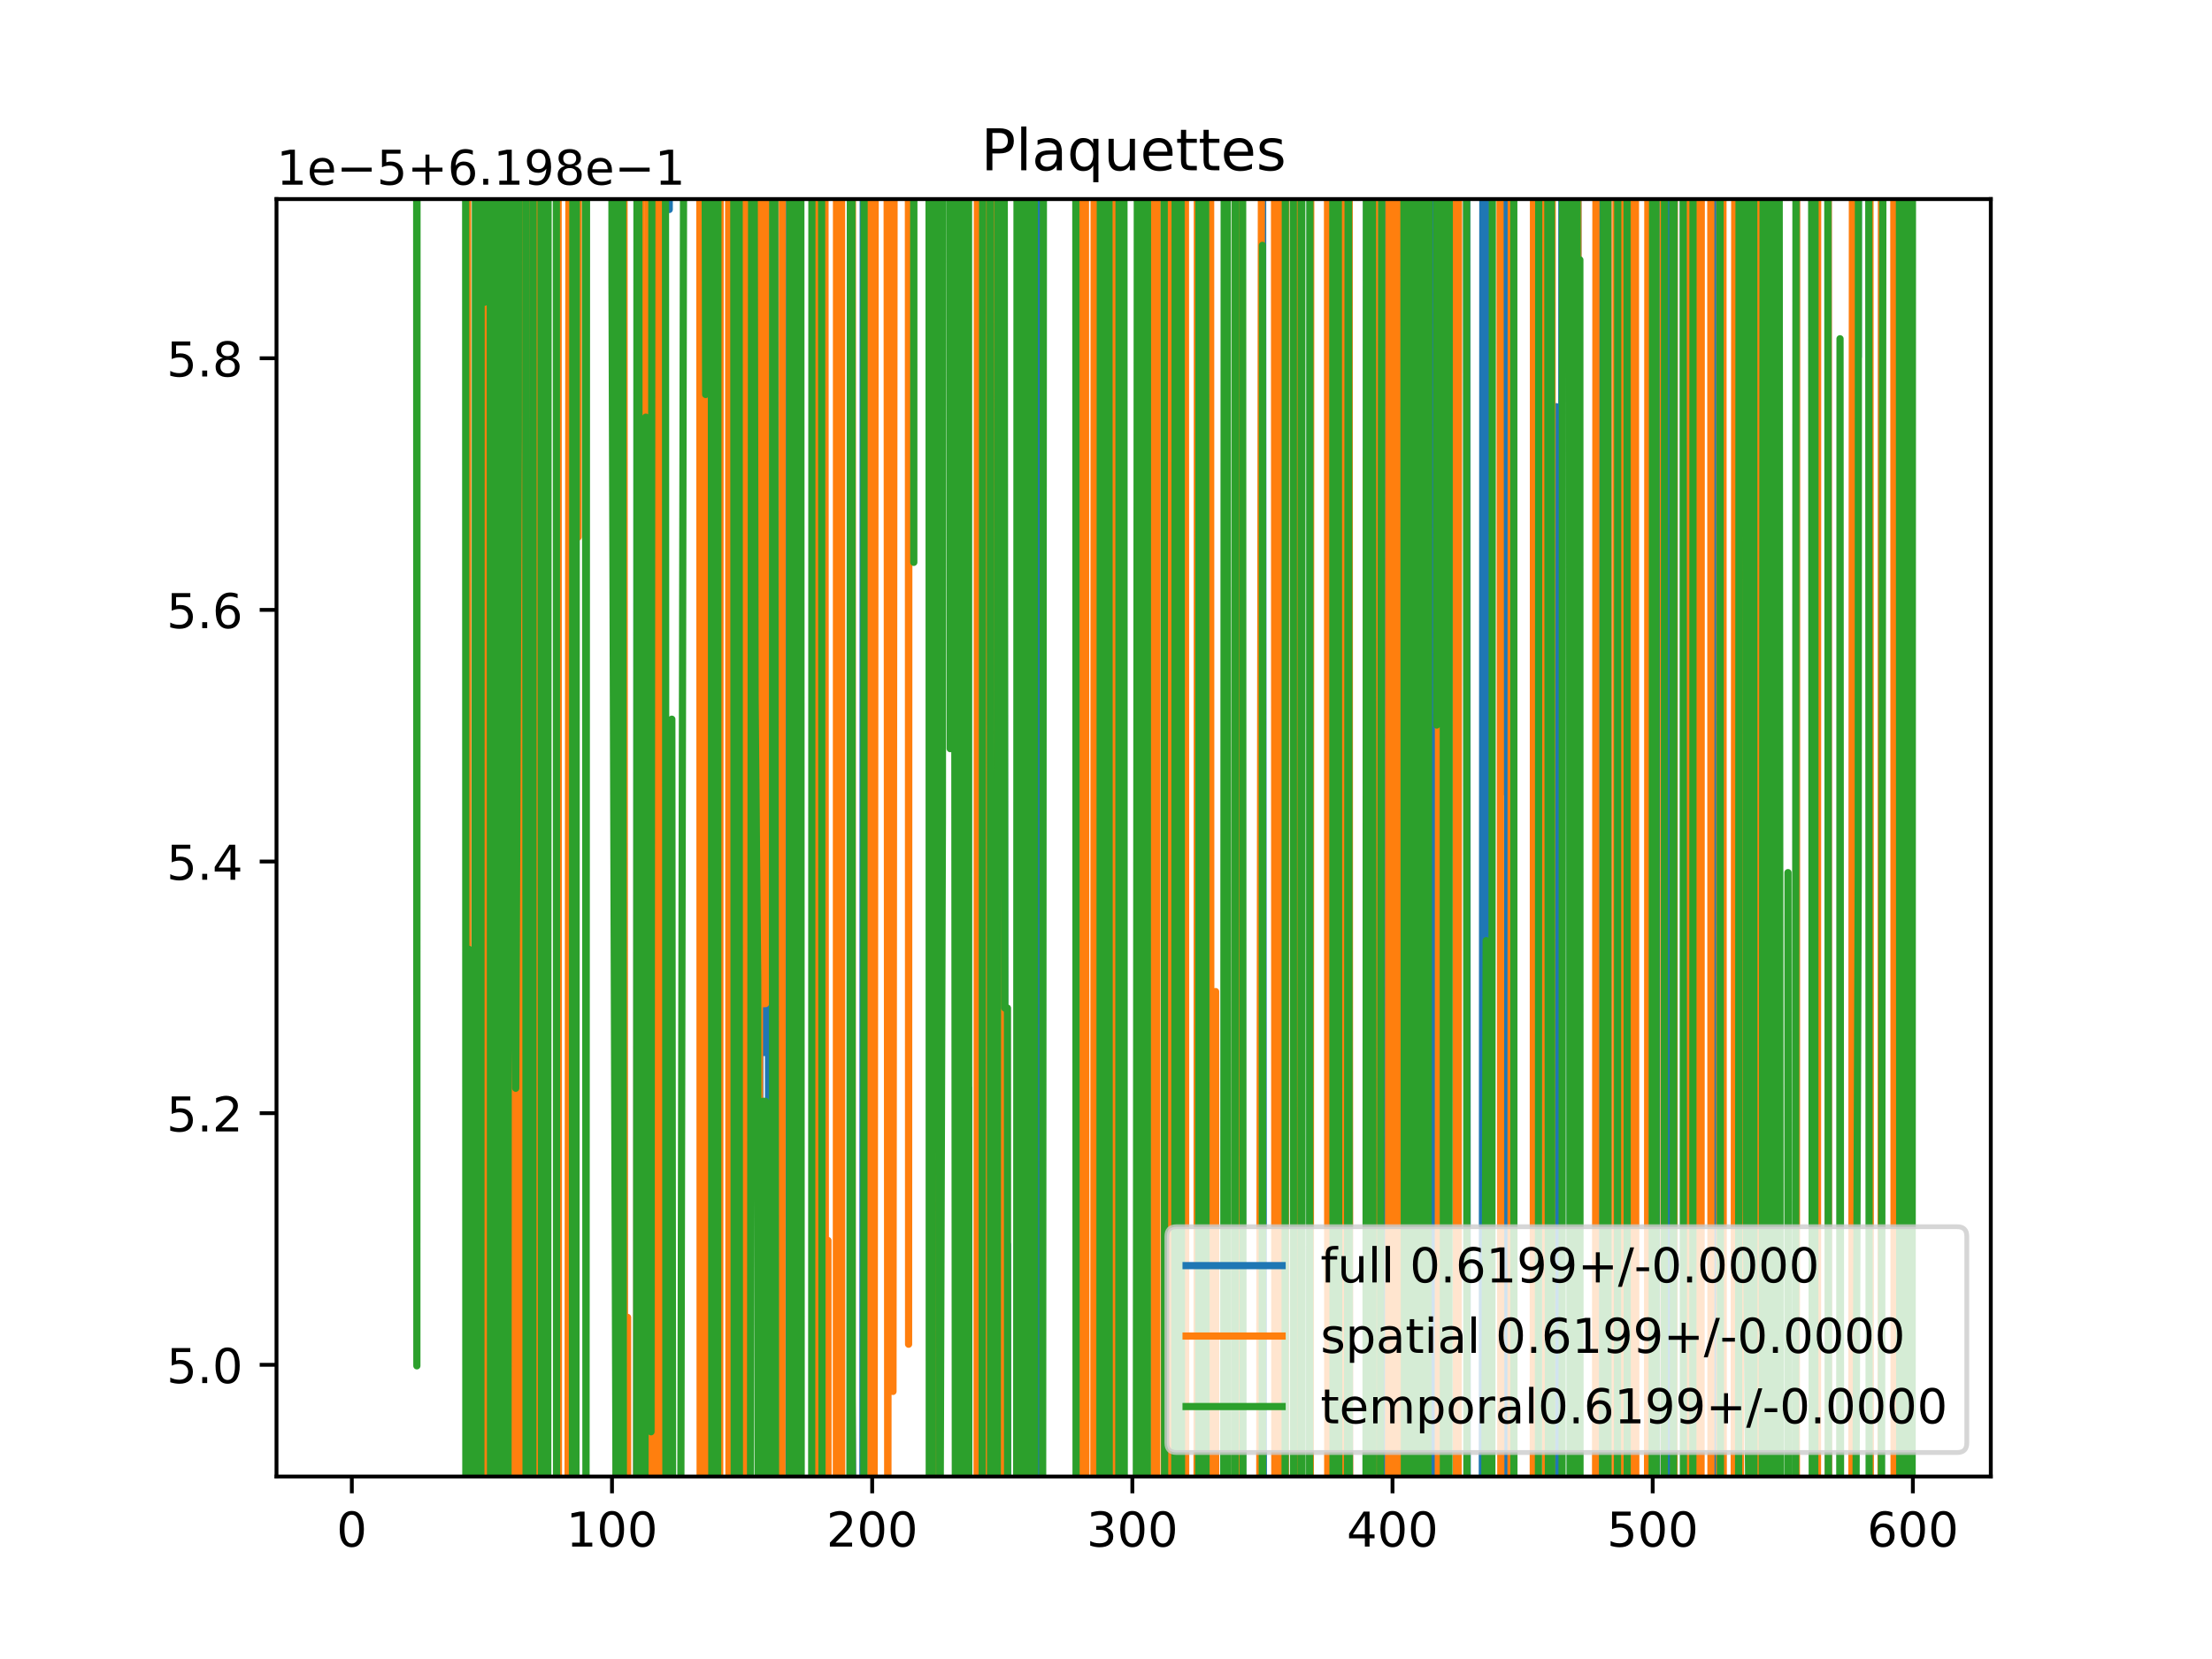 <?xml version="1.0" encoding="utf-8" standalone="no"?>
<!DOCTYPE svg PUBLIC "-//W3C//DTD SVG 1.1//EN"
  "http://www.w3.org/Graphics/SVG/1.1/DTD/svg11.dtd">
<!-- Created with matplotlib (https://matplotlib.org/) -->
<svg height="345.6pt" version="1.1" viewBox="0 0 460.8 345.6" width="460.8pt" xmlns="http://www.w3.org/2000/svg" xmlns:xlink="http://www.w3.org/1999/xlink">
 <defs>
  <style type="text/css">
*{stroke-linecap:butt;stroke-linejoin:round;}
  </style>
 </defs>
 <g id="figure_1">
  <g id="patch_1">
   <path d="M 0 345.6 
L 460.8 345.6 
L 460.8 0 
L 0 0 
z
" style="fill:#ffffff;"/>
  </g>
  <g id="axes_1">
   <g id="patch_2">
    <path d="M 57.6 307.584 
L 414.72 307.584 
L 414.72 41.472 
L 57.6 41.472 
z
" style="fill:#ffffff;"/>
   </g>
   <g id="matplotlib.axis_1">
    <g id="xtick_1">
     <g id="line2d_1">
      <defs>
       <path d="M 0 0 
L 0 3.5 
" id="m7a7e02c7e5" style="stroke:#000000;stroke-width:0.8;"/>
      </defs>
      <g>
       <use style="stroke:#000000;stroke-width:0.8;" x="73.291" xlink:href="#m7a7e02c7e5" y="307.584"/>
      </g>
     </g>
     <g id="text_1">
      <!-- 0 -->
      <defs>
       <path d="M 31.781 66.406 
Q 24.172 66.406 20.328 58.906 
Q 16.5 51.422 16.5 36.375 
Q 16.5 21.391 20.328 13.891 
Q 24.172 6.391 31.781 6.391 
Q 39.453 6.391 43.281 13.891 
Q 47.125 21.391 47.125 36.375 
Q 47.125 51.422 43.281 58.906 
Q 39.453 66.406 31.781 66.406 
z
M 31.781 74.219 
Q 44.047 74.219 50.516 64.516 
Q 56.984 54.828 56.984 36.375 
Q 56.984 17.969 50.516 8.266 
Q 44.047 -1.422 31.781 -1.422 
Q 19.531 -1.422 13.062 8.266 
Q 6.594 17.969 6.594 36.375 
Q 6.594 54.828 13.062 64.516 
Q 19.531 74.219 31.781 74.219 
z
" id="DejaVuSans-48"/>
      </defs>
      <g transform="translate(70.109 322.182)scale(0.1 -0.1)">
       <use xlink:href="#DejaVuSans-48"/>
      </g>
     </g>
    </g>
    <g id="xtick_2">
     <g id="line2d_2">
      <g>
       <use style="stroke:#000000;stroke-width:0.8;" x="127.49" xlink:href="#m7a7e02c7e5" y="307.584"/>
      </g>
     </g>
     <g id="text_2">
      <!-- 100 -->
      <defs>
       <path d="M 12.406 8.297 
L 28.516 8.297 
L 28.516 63.922 
L 10.984 60.406 
L 10.984 69.391 
L 28.422 72.906 
L 38.281 72.906 
L 38.281 8.297 
L 54.391 8.297 
L 54.391 0 
L 12.406 0 
z
" id="DejaVuSans-49"/>
      </defs>
      <g transform="translate(117.946 322.182)scale(0.1 -0.1)">
       <use xlink:href="#DejaVuSans-49"/>
       <use x="63.623" xlink:href="#DejaVuSans-48"/>
       <use x="127.246" xlink:href="#DejaVuSans-48"/>
      </g>
     </g>
    </g>
    <g id="xtick_3">
     <g id="line2d_3">
      <g>
       <use style="stroke:#000000;stroke-width:0.8;" x="181.69" xlink:href="#m7a7e02c7e5" y="307.584"/>
      </g>
     </g>
     <g id="text_3">
      <!-- 200 -->
      <defs>
       <path d="M 19.188 8.297 
L 53.609 8.297 
L 53.609 0 
L 7.328 0 
L 7.328 8.297 
Q 12.938 14.109 22.625 23.891 
Q 32.328 33.688 34.812 36.531 
Q 39.547 41.844 41.422 45.531 
Q 43.312 49.219 43.312 52.781 
Q 43.312 58.594 39.234 62.25 
Q 35.156 65.922 28.609 65.922 
Q 23.969 65.922 18.812 64.312 
Q 13.672 62.703 7.812 59.422 
L 7.812 69.391 
Q 13.766 71.781 18.938 73 
Q 24.125 74.219 28.422 74.219 
Q 39.75 74.219 46.484 68.547 
Q 53.219 62.891 53.219 53.422 
Q 53.219 48.922 51.531 44.891 
Q 49.859 40.875 45.406 35.406 
Q 44.188 33.984 37.641 27.219 
Q 31.109 20.453 19.188 8.297 
z
" id="DejaVuSans-50"/>
      </defs>
      <g transform="translate(172.146 322.182)scale(0.1 -0.1)">
       <use xlink:href="#DejaVuSans-50"/>
       <use x="63.623" xlink:href="#DejaVuSans-48"/>
       <use x="127.246" xlink:href="#DejaVuSans-48"/>
      </g>
     </g>
    </g>
    <g id="xtick_4">
     <g id="line2d_4">
      <g>
       <use style="stroke:#000000;stroke-width:0.8;" x="235.889" xlink:href="#m7a7e02c7e5" y="307.584"/>
      </g>
     </g>
     <g id="text_4">
      <!-- 300 -->
      <defs>
       <path d="M 40.578 39.312 
Q 47.656 37.797 51.625 33 
Q 55.609 28.219 55.609 21.188 
Q 55.609 10.406 48.188 4.484 
Q 40.766 -1.422 27.094 -1.422 
Q 22.516 -1.422 17.656 -0.516 
Q 12.797 0.391 7.625 2.203 
L 7.625 11.719 
Q 11.719 9.328 16.594 8.109 
Q 21.484 6.891 26.812 6.891 
Q 36.078 6.891 40.938 10.547 
Q 45.797 14.203 45.797 21.188 
Q 45.797 27.641 41.281 31.266 
Q 36.766 34.906 28.719 34.906 
L 20.219 34.906 
L 20.219 43.016 
L 29.109 43.016 
Q 36.375 43.016 40.234 45.922 
Q 44.094 48.828 44.094 54.297 
Q 44.094 59.906 40.109 62.906 
Q 36.141 65.922 28.719 65.922 
Q 24.656 65.922 20.016 65.031 
Q 15.375 64.156 9.812 62.312 
L 9.812 71.094 
Q 15.438 72.656 20.344 73.438 
Q 25.25 74.219 29.594 74.219 
Q 40.828 74.219 47.359 69.109 
Q 53.906 64.016 53.906 55.328 
Q 53.906 49.266 50.438 45.094 
Q 46.969 40.922 40.578 39.312 
z
" id="DejaVuSans-51"/>
      </defs>
      <g transform="translate(226.345 322.182)scale(0.1 -0.1)">
       <use xlink:href="#DejaVuSans-51"/>
       <use x="63.623" xlink:href="#DejaVuSans-48"/>
       <use x="127.246" xlink:href="#DejaVuSans-48"/>
      </g>
     </g>
    </g>
    <g id="xtick_5">
     <g id="line2d_5">
      <g>
       <use style="stroke:#000000;stroke-width:0.8;" x="290.088" xlink:href="#m7a7e02c7e5" y="307.584"/>
      </g>
     </g>
     <g id="text_5">
      <!-- 400 -->
      <defs>
       <path d="M 37.797 64.312 
L 12.891 25.391 
L 37.797 25.391 
z
M 35.203 72.906 
L 47.609 72.906 
L 47.609 25.391 
L 58.016 25.391 
L 58.016 17.188 
L 47.609 17.188 
L 47.609 0 
L 37.797 0 
L 37.797 17.188 
L 4.891 17.188 
L 4.891 26.703 
z
" id="DejaVuSans-52"/>
      </defs>
      <g transform="translate(280.545 322.182)scale(0.1 -0.1)">
       <use xlink:href="#DejaVuSans-52"/>
       <use x="63.623" xlink:href="#DejaVuSans-48"/>
       <use x="127.246" xlink:href="#DejaVuSans-48"/>
      </g>
     </g>
    </g>
    <g id="xtick_6">
     <g id="line2d_6">
      <g>
       <use style="stroke:#000000;stroke-width:0.8;" x="344.288" xlink:href="#m7a7e02c7e5" y="307.584"/>
      </g>
     </g>
     <g id="text_6">
      <!-- 500 -->
      <defs>
       <path d="M 10.797 72.906 
L 49.516 72.906 
L 49.516 64.594 
L 19.828 64.594 
L 19.828 46.734 
Q 21.969 47.469 24.109 47.828 
Q 26.266 48.188 28.422 48.188 
Q 40.625 48.188 47.75 41.5 
Q 54.891 34.812 54.891 23.391 
Q 54.891 11.625 47.562 5.094 
Q 40.234 -1.422 26.906 -1.422 
Q 22.312 -1.422 17.547 -0.641 
Q 12.797 0.141 7.719 1.703 
L 7.719 11.625 
Q 12.109 9.234 16.797 8.062 
Q 21.484 6.891 26.703 6.891 
Q 35.156 6.891 40.078 11.328 
Q 45.016 15.766 45.016 23.391 
Q 45.016 31 40.078 35.438 
Q 35.156 39.891 26.703 39.891 
Q 22.75 39.891 18.812 39.016 
Q 14.891 38.141 10.797 36.281 
z
" id="DejaVuSans-53"/>
      </defs>
      <g transform="translate(334.744 322.182)scale(0.1 -0.1)">
       <use xlink:href="#DejaVuSans-53"/>
       <use x="63.623" xlink:href="#DejaVuSans-48"/>
       <use x="127.246" xlink:href="#DejaVuSans-48"/>
      </g>
     </g>
    </g>
    <g id="xtick_7">
     <g id="line2d_7">
      <g>
       <use style="stroke:#000000;stroke-width:0.8;" x="398.487" xlink:href="#m7a7e02c7e5" y="307.584"/>
      </g>
     </g>
     <g id="text_7">
      <!-- 600 -->
      <defs>
       <path d="M 33.016 40.375 
Q 26.375 40.375 22.484 35.828 
Q 18.609 31.297 18.609 23.391 
Q 18.609 15.531 22.484 10.953 
Q 26.375 6.391 33.016 6.391 
Q 39.656 6.391 43.531 10.953 
Q 47.406 15.531 47.406 23.391 
Q 47.406 31.297 43.531 35.828 
Q 39.656 40.375 33.016 40.375 
z
M 52.594 71.297 
L 52.594 62.312 
Q 48.875 64.062 45.094 64.984 
Q 41.312 65.922 37.594 65.922 
Q 27.828 65.922 22.672 59.328 
Q 17.531 52.734 16.797 39.406 
Q 19.672 43.656 24.016 45.922 
Q 28.375 48.188 33.594 48.188 
Q 44.578 48.188 50.953 41.516 
Q 57.328 34.859 57.328 23.391 
Q 57.328 12.156 50.688 5.359 
Q 44.047 -1.422 33.016 -1.422 
Q 20.359 -1.422 13.672 8.266 
Q 6.984 17.969 6.984 36.375 
Q 6.984 53.656 15.188 63.938 
Q 23.391 74.219 37.203 74.219 
Q 40.922 74.219 44.703 73.484 
Q 48.484 72.75 52.594 71.297 
z
" id="DejaVuSans-54"/>
      </defs>
      <g transform="translate(388.944 322.182)scale(0.1 -0.1)">
       <use xlink:href="#DejaVuSans-54"/>
       <use x="63.623" xlink:href="#DejaVuSans-48"/>
       <use x="127.246" xlink:href="#DejaVuSans-48"/>
      </g>
     </g>
    </g>
   </g>
   <g id="matplotlib.axis_2">
    <g id="ytick_1">
     <g id="line2d_8">
      <defs>
       <path d="M 0 0 
L -3.5 0 
" id="m25c3040bc2" style="stroke:#000000;stroke-width:0.8;"/>
      </defs>
      <g>
       <use style="stroke:#000000;stroke-width:0.8;" x="57.6" xlink:href="#m25c3040bc2" y="284.318"/>
      </g>
     </g>
     <g id="text_8">
      <!-- 5.0 -->
      <defs>
       <path d="M 10.688 12.406 
L 21 12.406 
L 21 0 
L 10.688 0 
z
" id="DejaVuSans-46"/>
      </defs>
      <g transform="translate(34.697 288.118)scale(0.1 -0.1)">
       <use xlink:href="#DejaVuSans-53"/>
       <use x="63.623" xlink:href="#DejaVuSans-46"/>
       <use x="95.41" xlink:href="#DejaVuSans-48"/>
      </g>
     </g>
    </g>
    <g id="ytick_2">
     <g id="line2d_9">
      <g>
       <use style="stroke:#000000;stroke-width:0.8;" x="57.6" xlink:href="#m25c3040bc2" y="231.896"/>
      </g>
     </g>
     <g id="text_9">
      <!-- 5.2 -->
      <g transform="translate(34.697 235.696)scale(0.1 -0.1)">
       <use xlink:href="#DejaVuSans-53"/>
       <use x="63.623" xlink:href="#DejaVuSans-46"/>
       <use x="95.41" xlink:href="#DejaVuSans-50"/>
      </g>
     </g>
    </g>
    <g id="ytick_3">
     <g id="line2d_10">
      <g>
       <use style="stroke:#000000;stroke-width:0.8;" x="57.6" xlink:href="#m25c3040bc2" y="179.474"/>
      </g>
     </g>
     <g id="text_10">
      <!-- 5.4 -->
      <g transform="translate(34.697 183.273)scale(0.1 -0.1)">
       <use xlink:href="#DejaVuSans-53"/>
       <use x="63.623" xlink:href="#DejaVuSans-46"/>
       <use x="95.41" xlink:href="#DejaVuSans-52"/>
      </g>
     </g>
    </g>
    <g id="ytick_4">
     <g id="line2d_11">
      <g>
       <use style="stroke:#000000;stroke-width:0.8;" x="57.6" xlink:href="#m25c3040bc2" y="127.052"/>
      </g>
     </g>
     <g id="text_11">
      <!-- 5.6 -->
      <g transform="translate(34.697 130.851)scale(0.1 -0.1)">
       <use xlink:href="#DejaVuSans-53"/>
       <use x="63.623" xlink:href="#DejaVuSans-46"/>
       <use x="95.41" xlink:href="#DejaVuSans-54"/>
      </g>
     </g>
    </g>
    <g id="ytick_5">
     <g id="line2d_12">
      <g>
       <use style="stroke:#000000;stroke-width:0.8;" x="57.6" xlink:href="#m25c3040bc2" y="74.63"/>
      </g>
     </g>
     <g id="text_12">
      <!-- 5.8 -->
      <defs>
       <path d="M 31.781 34.625 
Q 24.75 34.625 20.719 30.859 
Q 16.703 27.094 16.703 20.516 
Q 16.703 13.922 20.719 10.156 
Q 24.75 6.391 31.781 6.391 
Q 38.812 6.391 42.859 10.172 
Q 46.922 13.969 46.922 20.516 
Q 46.922 27.094 42.891 30.859 
Q 38.875 34.625 31.781 34.625 
z
M 21.922 38.812 
Q 15.578 40.375 12.031 44.719 
Q 8.5 49.078 8.5 55.328 
Q 8.5 64.062 14.719 69.141 
Q 20.953 74.219 31.781 74.219 
Q 42.672 74.219 48.875 69.141 
Q 55.078 64.062 55.078 55.328 
Q 55.078 49.078 51.531 44.719 
Q 48 40.375 41.703 38.812 
Q 48.828 37.156 52.797 32.312 
Q 56.781 27.484 56.781 20.516 
Q 56.781 9.906 50.312 4.234 
Q 43.844 -1.422 31.781 -1.422 
Q 19.734 -1.422 13.25 4.234 
Q 6.781 9.906 6.781 20.516 
Q 6.781 27.484 10.781 32.312 
Q 14.797 37.156 21.922 38.812 
z
M 18.312 54.391 
Q 18.312 48.734 21.844 45.562 
Q 25.391 42.391 31.781 42.391 
Q 38.141 42.391 41.719 45.562 
Q 45.312 48.734 45.312 54.391 
Q 45.312 60.062 41.719 63.234 
Q 38.141 66.406 31.781 66.406 
Q 25.391 66.406 21.844 63.234 
Q 18.312 60.062 18.312 54.391 
z
" id="DejaVuSans-56"/>
      </defs>
      <g transform="translate(34.697 78.429)scale(0.1 -0.1)">
       <use xlink:href="#DejaVuSans-53"/>
       <use x="63.623" xlink:href="#DejaVuSans-46"/>
       <use x="95.41" xlink:href="#DejaVuSans-56"/>
      </g>
     </g>
    </g>
    <g id="text_13">
     <!-- 1e−5+6.198e−1 -->
     <defs>
      <path d="M 56.203 29.594 
L 56.203 25.203 
L 14.891 25.203 
Q 15.484 15.922 20.484 11.062 
Q 25.484 6.203 34.422 6.203 
Q 39.594 6.203 44.453 7.469 
Q 49.312 8.734 54.109 11.281 
L 54.109 2.781 
Q 49.266 0.734 44.188 -0.344 
Q 39.109 -1.422 33.891 -1.422 
Q 20.797 -1.422 13.156 6.188 
Q 5.516 13.812 5.516 26.812 
Q 5.516 40.234 12.766 48.109 
Q 20.016 56 32.328 56 
Q 43.359 56 49.781 48.891 
Q 56.203 41.797 56.203 29.594 
z
M 47.219 32.234 
Q 47.125 39.594 43.094 43.984 
Q 39.062 48.391 32.422 48.391 
Q 24.906 48.391 20.391 44.141 
Q 15.875 39.891 15.188 32.172 
z
" id="DejaVuSans-101"/>
      <path d="M 10.594 35.5 
L 73.188 35.5 
L 73.188 27.203 
L 10.594 27.203 
z
" id="DejaVuSans-8722"/>
      <path d="M 46 62.703 
L 46 35.5 
L 73.188 35.5 
L 73.188 27.203 
L 46 27.203 
L 46 0 
L 37.797 0 
L 37.797 27.203 
L 10.594 27.203 
L 10.594 35.5 
L 37.797 35.5 
L 37.797 62.703 
z
" id="DejaVuSans-43"/>
      <path d="M 10.984 1.516 
L 10.984 10.5 
Q 14.703 8.734 18.5 7.812 
Q 22.312 6.891 25.984 6.891 
Q 35.75 6.891 40.891 13.453 
Q 46.047 20.016 46.781 33.406 
Q 43.953 29.203 39.594 26.953 
Q 35.25 24.703 29.984 24.703 
Q 19.047 24.703 12.672 31.312 
Q 6.297 37.938 6.297 49.422 
Q 6.297 60.641 12.938 67.422 
Q 19.578 74.219 30.609 74.219 
Q 43.266 74.219 49.922 64.516 
Q 56.594 54.828 56.594 36.375 
Q 56.594 19.141 48.406 8.859 
Q 40.234 -1.422 26.422 -1.422 
Q 22.703 -1.422 18.891 -0.688 
Q 15.094 0.047 10.984 1.516 
z
M 30.609 32.422 
Q 37.25 32.422 41.125 36.953 
Q 45.016 41.5 45.016 49.422 
Q 45.016 57.281 41.125 61.844 
Q 37.25 66.406 30.609 66.406 
Q 23.969 66.406 20.094 61.844 
Q 16.219 57.281 16.219 49.422 
Q 16.219 41.5 20.094 36.953 
Q 23.969 32.422 30.609 32.422 
z
" id="DejaVuSans-57"/>
     </defs>
     <g transform="translate(57.6 38.472)scale(0.1 -0.1)">
      <use xlink:href="#DejaVuSans-49"/>
      <use x="63.623" xlink:href="#DejaVuSans-101"/>
      <use x="125.146" xlink:href="#DejaVuSans-8722"/>
      <use x="208.936" xlink:href="#DejaVuSans-53"/>
      <use x="272.559" xlink:href="#DejaVuSans-43"/>
      <use x="356.348" xlink:href="#DejaVuSans-54"/>
      <use x="419.971" xlink:href="#DejaVuSans-46"/>
      <use x="451.758" xlink:href="#DejaVuSans-49"/>
      <use x="515.381" xlink:href="#DejaVuSans-57"/>
      <use x="579.004" xlink:href="#DejaVuSans-56"/>
      <use x="642.627" xlink:href="#DejaVuSans-101"/>
      <use x="704.15" xlink:href="#DejaVuSans-8722"/>
      <use x="787.939" xlink:href="#DejaVuSans-49"/>
     </g>
    </g>
   </g>
   <g id="line2d_13">
    <path clip-path="url(#p79c5159904)" d="M 97.137 -1 
L 97.138 3.655 
L 97.427 346.6 
M 100.312 346.6 
L 100.39 93.413 
L 100.876 346.6 
M 100.952 346.6 
L 101.184 -1 
M 102.242 -1 
L 102.403 346.6 
M 103.179 346.6 
L 103.24 -1 
M 103.953 -1 
L 104.001 346.6 
M 104.529 346.6 
L 104.617 -1 
M 105.727 -1 
L 105.81 136.291 
L 106.155 346.6 
M 107.228 346.6 
L 107.333 -1 
M 107.689 -1 
L 107.945 346.6 
M 108 346.6 
L 108.166 -1 
M 109.438 -1 
L 109.507 346.6 
M 109.744 346.6 
L 109.842 -1 
M 110.384 -1 
L 110.461 346.6 
M 110.948 346.6 
L 111.036 -1 
M 112.173 -1 
L 112.314 303.38 
L 112.701 -1 
M 113.465 -1 
L 113.94 150.836 
L 114.031 -1 
M 116.012 -1 
L 116.087 346.6 
M 119.531 346.6 
L 119.918 -1 
M 128.268 -1 
L 128.405 346.6 
M 128.878 346.6 
L 129.131 -1 
M 129.863 -1 
L 130.008 346.6 
M 132.642 346.6 
L 132.727 -1 
M 133.129 -1 
L 133.231 346.6 
M 134.722 346.6 
L 135.078 81.111 
L 135.275 346.6 
M 135.811 346.6 
L 135.954 -1 
M 137.459 -1 
L 137.558 346.6 
M 137.973 346.6 
L 138.053 -1 
M 139.381 -1 
L 139.414 43.644 
L 139.435 -1 
M 147.183 -1 
L 147.806 346.6 
M 149.621 346.6 
L 149.77 -1 
M 154.013 -1 
L 154.048 186.651 
L 154.59 186.651 
L 154.775 346.6 
M 156.211 346.6 
L 156.216 335.425 
L 156.226 346.6 
M 158.21 346.6 
L 158.384 94.034 
L 158.926 219.254 
L 159.468 219.254 
L 160.01 103.714 
L 160.189 346.6 
M 160.696 346.6 
L 160.797 -1 
M 161.354 -1 
L 161.444 346.6 
M 164.271 346.6 
L 164.346 277.371 
L 164.461 -1 
M 165.343 -1 
L 165.43 196.306 
L 165.844 346.6 
M 166.047 346.6 
L 166.514 60.733 
L 166.614 346.6 
M 169.457 346.6 
L 169.693 -1 
M 171.556 -1 
L 171.78 346.6 
M 174.537 346.6 
L 174.584 -1 
M 174.978 -1 
L 175.195 346.6 
M 177.318 346.6 
L 177.354 275.241 
L 177.896 338.342 
L 178.438 338.342 
L 178.451 346.6 
M 179.752 346.6 
L 179.837 -1 
M 195.163 -1 
L 195.271 346.6 
M 196.86 346.6 
L 196.865 335.273 
L 197.407 335.273 
L 197.412 346.6 
M 199.449 346.6 
L 199.619 -1 
M 200.635 -1 
L 200.659 70.142 
L 200.916 346.6 
M 201.591 346.6 
L 201.743 226.636 
L 201.765 346.6 
M 203.832 346.6 
L 203.911 132.706 
L 204.483 -1 
M 206.384 -1 
L 206.523 346.6 
M 207.098 346.6 
L 207.163 312.746 
L 207.225 346.6 
M 207.875 346.6 
L 208.099 -1 
M 209.05 -1 
L 209.331 259.269 
L 209.873 259.269 
L 209.903 346.6 
M 212.148 346.6 
L 212.221 -1 
M 213.12 -1 
L 213.125 16.662 
L 213.129 -1 
M 215.828 -1 
L 215.835 12.071 
L 215.901 -1 
M 216.476 -1 
L 216.839 346.6 
M 216.957 346.6 
L 217.131 -1 
M 224.294 -1 
L 224.351 346.6 
M 225.508 346.6 
L 225.591 78.234 
L 225.708 346.6 
M 228.086 346.6 
L 228.324 -1 
M 230.08 -1 
L 230.16 346.6 
M 230.863 346.6 
L 230.965 -1 
M 231.042 -1 
L 231.112 346.6 
M 232.794 346.6 
L 233.025 -1 
M 233.321 -1 
L 233.534 346.6 
M 237.886 346.6 
L 237.944 -1 
M 238.205 -1 
L 238.281 346.6 
M 238.918 346.6 
L 238.995 -1 
M 242.529 -1 
L 242.616 346.6 
M 243.775 346.6 
L 243.897 -1 
M 244.15 -1 
L 244.281 346.6 
M 244.783 346.6 
L 244.886 -1 
M 245.393 -1 
L 245.531 346.6 
M 249.573 346.6 
L 249.649 -1 
M 251.245 -1 
L 251.345 346.6 
M 257.272 346.6 
L 257.35 -1 
M 258.07 -1 
L 258.111 78.719 
L 258.241 -1 
M 258.74 -1 
L 258.859 346.6 
M 262.88 346.6 
L 262.979 -1 
M 263.008 -1 
L 263.201 346.6 
M 267.719 346.6 
L 267.795 -1 
M 269.696 -1 
L 269.778 346.6 
M 272.869 346.6 
L 272.951 -1 
M 276.751 -1 
L 276.833 346.6 
M 277.443 346.6 
L 277.562 -1 
M 277.662 -1 
L 277.74 346.6 
M 278.511 346.6 
L 278.575 -1 
M 278.905 -1 
L 279 346.6 
M 279.765 346.6 
L 279.791 302.839 
L 280.204 -1 
M 280.99 -1 
L 281.14 346.6 
M 284.578 346.6 
L 284.735 -1 
M 286.066 -1 
L 286.306 346.6 
M 288.386 346.6 
L 288.462 60.035 
L 289.004 60.035 
L 289.024 -1 
M 291.291 -1 
L 291.413 346.6 
M 293.376 346.6 
L 293.44 -1 
M 294.55 -1 
L 294.754 346.6 
M 295.714 346.6 
L 295.821 -1 
M 296.5 -1 
L 296.592 150.549 
L 296.815 -1 
M 297.222 -1 
L 297.363 346.6 
M 298.345 346.6 
L 298.539 -1 
M 298.91 -1 
L 299.042 346.6 
M 299.507 346.6 
L 299.611 -1 
M 300.603 -1 
L 300.733 346.6 
M 301.654 346.6 
L 301.776 -1 
M 305.528 -1 
L 305.669 346.6 
M 308.779 346.6 
L 308.923 -1 
M 310.063 -1 
L 310.141 346.6 
M 310.146 346.6 
L 310.493 -1 
M 313.248 -1 
L 313.394 164.945 
L 313.936 73.623 
L 314.101 346.6 
M 314.587 346.6 
L 314.647 -1 
M 315.256 -1 
L 315.295 346.6 
M 319.676 346.6 
L 319.756 -1 
M 320.417 -1 
L 320.44 25.786 
L 320.446 -1 
M 322.215 -1 
L 322.556 346.6 
M 322.728 346.6 
L 323.15 160.694 
L 323.293 346.6 
M 324.053 346.6 
L 324.234 84.723 
L 324.776 225.893 
L 325.318 179.172 
L 325.376 -1 
M 326.964 -1 
L 327.172 346.6 
M 327.606 346.6 
L 327.685 -1 
M 328.697 -1 
L 328.769 346.6 
M 333.296 346.6 
L 333.447 -1 
M 334.957 -1 
L 335.021 346.6 
M 336.836 346.6 
L 337.046 -1 
M 339.086 -1 
L 339.128 346.6 
M 343.318 346.6 
L 343.542 -1 
M 344.984 -1 
L 345.124 346.6 
M 346.712 346.6 
L 346.812 -1 
M 347.38 -1 
L 347.54 267.233 
L 348.082 267.233 
L 348.23 346.6 
M 348.677 346.6 
L 348.765 -1 
M 350.707 -1 
L 350.78 346.6 
M 352.606 346.6 
L 352.674 -1 
M 353.969 -1 
L 354.032 346.6 
M 354.057 346.6 
L 354.133 -1 
M 356.525 -1 
L 356.576 346.6 
M 357.274 346.6 
L 357.296 295.17 
L 357.558 -1 
M 358.399 -1 
L 358.839 346.6 
M 361.419 346.6 
L 361.632 35.694 
L 361.747 346.6 
M 362.442 346.6 
L 362.523 -1 
M 363.948 -1 
L 364.342 229.827 
L 364.381 -1 
M 366.06 -1 
L 366.174 346.6 
M 366.866 346.6 
L 366.987 -1 
M 367.753 -1 
L 367.888 346.6 
M 368.815 346.6 
L 368.933 -1 
M 369.429 -1 
L 369.516 346.6 
M 374.147 346.6 
L 374.225 -1 
M 377.823 -1 
L 377.891 173.322 
L 378.433 102.035 
L 378.458 -1 
M 380.831 -1 
L 380.903 346.6 
M 385.798 346.6 
L 386.021 -0.753 
L 386.563 -0.753 
L 387.105 74.342 
L 387.145 -1 
M 389.422 -1 
L 389.511 346.6 
M 391.864 346.6 
L 392.034 -1 
M 394.605 -1 
L 394.763 346.6 
M 396.056 346.6 
L 396.16 -1 
L 396.16 -1 
" style="fill:none;stroke:#1f77b4;stroke-linecap:square;stroke-width:1.5;"/>
   </g>
   <g id="line2d_14">
    <path clip-path="url(#p79c5159904)" d="M 97.401 -1 
L 97.489 346.6 
M 101.069 346.6 
L 101.207 -1 
M 103.92 -1 
L 103.972 346.6 
M 104.704 346.6 
L 104.726 286.414 
L 104.834 346.6 
M 105.466 346.6 
L 105.75 -1 
M 105.832 -1 
L 105.935 346.6 
M 107.249 346.6 
L 107.301 -1 
M 107.745 -1 
L 107.862 346.6 
M 108.129 346.6 
L 108.281 -1 
M 109.368 -1 
L 109.431 346.6 
M 109.741 346.6 
L 109.79 -1 
M 110.532 -1 
L 110.586 346.6 
M 110.888 346.6 
L 110.993 -1 
M 111.487 -1 
L 111.601 346.6 
M 112.603 346.6 
L 112.69 -1 
M 113.177 -1 
L 113.344 346.6 
M 113.454 346.6 
L 113.626 -1 
M 116.258 -1 
L 116.345 346.6 
M 118.319 346.6 
L 118.54 -1 
M 118.98 -1 
L 119.108 346.6 
M 119.598 346.6 
L 119.719 -1 
M 120.348 -1 
L 120.444 111.873 
L 120.479 -1 
M 128.33 -1 
L 128.402 346.6 
M 129.399 346.6 
L 129.473 -1 
M 129.981 -1 
L 130.11 346.6 
M 130.619 346.6 
L 130.742 274.434 
L 130.762 346.6 
M 132.645 346.6 
L 132.77 -1 
M 133.467 -1 
L 133.551 346.6 
M 134.827 346.6 
L 135.015 -1 
M 135.122 -1 
L 135.252 346.6 
M 135.906 346.6 
L 136.007 -1 
M 136.758 -1 
L 137.018 346.6 
M 138.09 346.6 
L 138.135 -1 
M 145.78 -1 
L 145.86 346.6 
M 146.154 346.6 
L 146.499 -1 
M 147.196 -1 
L 147.403 346.6 
M 149.918 346.6 
L 150.034 -1 
M 151.779 -1 
L 151.862 346.6 
M 151.898 346.6 
L 151.985 -1 
M 155.315 -1 
L 155.385 346.6 
M 156.167 346.6 
L 156.216 205.33 
L 156.256 346.6 
M 158.169 346.6 
L 158.263 -1 
M 158.753 -1 
L 158.926 209.075 
L 159.468 209.075 
L 159.58 -1 
M 161.348 -1 
L 161.405 346.6 
M 162.879 346.6 
L 163 -1 
M 163.795 -1 
L 163.804 10.939 
L 163.843 -1 
M 165.339 -1 
L 165.43 216.87 
L 165.975 346.6 
M 170.182 346.6 
L 170.308 125.977 
L 170.643 -1 
M 171.851 -1 
L 171.934 258.406 
L 172.476 258.406 
L 172.5 346.6 
M 174.222 346.6 
L 174.266 -1 
M 175.312 -1 
L 175.344 346.6 
M 177.517 346.6 
L 177.594 -1 
M 181.289 -1 
L 181.421 346.6 
M 182.068 346.6 
L 182.343 -1 
M 184.796 -1 
L 184.938 346.6 
M 184.947 346.6 
L 185.165 -1 
M 185.828 -1 
L 186.026 289.858 
L 186.286 -1 
M 189.234 -1 
L 189.277 280.025 
L 189.35 -1 
M 194.803 -1 
L 194.887 346.6 
M 199.454 346.6 
L 199.557 -1 
M 201.34 -1 
L 201.582 346.6 
M 203.541 346.6 
L 203.617 -1 
M 205.08 -1 
L 205.261 346.6 
M 205.71 346.6 
L 205.823 -1 
M 207.494 -1 
L 207.587 346.6 
M 208.374 346.6 
L 208.789 29.207 
L 209.331 308.53 
L 209.873 308.53 
L 209.893 346.6 
M 212.301 346.6 
L 212.345 -1 
M 216.896 -1 
L 216.919 37.643 
L 216.936 -1 
M 224.453 -1 
L 224.506 346.6 
M 225.245 346.6 
L 225.341 -1 
M 226.103 -1 
L 226.22 346.6 
M 227.867 346.6 
L 227.934 -1 
M 230.372 -1 
L 230.469 342.191 
L 230.746 -1 
M 231.075 -1 
L 231.142 346.6 
M 232.389 346.6 
L 232.438 -1 
M 233.208 -1 
L 233.263 346.6 
M 237.87 346.6 
L 237.936 -1 
M 238.273 -1 
L 238.392 346.6 
M 238.785 346.6 
L 238.892 -1 
M 240.338 -1 
L 240.432 346.6 
M 240.975 346.6 
L 241.033 -1 
M 242.538 -1 
L 242.606 346.6 
M 243.292 346.6 
L 243.366 -1 
M 244.346 -1 
L 244.404 346.6 
M 244.861 346.6 
L 244.97 -1 
M 245.186 -1 
L 245.255 346.6 
M 246.457 346.6 
L 246.516 -1 
M 246.945 -1 
L 247.004 346.6 
M 249.362 346.6 
L 249.433 -1 
M 251.355 -1 
L 251.462 346.6 
M 251.845 346.6 
L 252.021 -1 
M 252.193 -1 
L 252.253 346.6 
M 253.204 346.6 
L 253.233 206.566 
L 253.258 346.6 
M 257.238 346.6 
L 257.362 -1 
M 257.768 -1 
L 257.887 346.6 
M 262.436 346.6 
L 262.447 279.681 
L 262.826 -1 
M 265.503 -1 
L 265.577 346.6 
M 266.558 346.6 
L 266.596 -1 
M 267.061 -1 
L 267.118 346.6 
M 267.751 346.6 
L 267.871 -1 
M 269.793 -1 
L 269.838 346.6 
M 272.954 346.6 
L 273.064 -1 
M 276.538 -1 
L 276.597 346.6 
M 277.532 346.6 
L 277.586 -1 
M 277.695 -1 
L 277.803 346.6 
M 278.395 346.6 
L 278.464 -1 
M 278.991 -1 
L 279.072 346.6 
M 279.48 346.6 
L 279.586 -1 
M 281.046 -1 
L 281.166 346.6 
M 284.598 346.6 
L 284.668 95.529 
L 285.21 303.222 
L 285.396 -1 
M 286.374 -1 
L 286.489 346.6 
M 289.256 346.6 
L 289.313 -1 
M 289.853 -1 
L 289.927 346.6 
M 290.414 346.6 
L 290.564 -1 
M 291.197 -1 
L 291.259 346.6 
M 293.436 346.6 
L 293.497 -1 
M 294.69 -1 
L 294.761 346.6 
M 295.816 346.6 
L 295.975 -1 
M 296.336 -1 
L 296.592 146.26 
L 296.651 -1 
M 297.325 -1 
L 297.38 346.6 
M 299.617 346.6 
L 299.686 -1 
M 300.107 -1 
L 300.223 346.6 
M 300.594 346.6 
L 300.741 -1 
M 303.222 -1 
L 303.425 346.6 
M 303.75 346.6 
L 303.858 -1 
M 312.457 -1 
L 312.669 346.6 
M 314.764 346.6 
L 314.826 -1 
M 315.152 -1 
L 315.194 346.6 
M 319.402 346.6 
L 319.458 -1 
M 321.796 -1 
L 321.983 346.6 
M 323.161 346.6 
L 323.377 -1 
M 326.994 -1 
L 327.362 346.6 
M 327.511 346.6 
L 327.585 -1 
M 328.703 -1 
L 328.739 346.6 
M 332.381 346.6 
L 332.471 -1 
M 335.001 -1 
L 335.062 346.6 
M 336.602 346.6 
L 336.64 -1 
M 336.966 -1 
L 337.132 346.6 
M 337.524 346.6 
L 337.846 -1 
M 339.221 -1 
L 339.261 346.6 
M 340.349 346.6 
L 340.4 -1 
M 340.677 -1 
L 340.777 346.6 
M 343.211 346.6 
L 343.283 -1 
M 346.306 -1 
L 346.456 35.669 
L 346.718 346.6 
M 348.721 346.6 
L 348.794 -1 
M 350.871 -1 
L 351.045 346.6 
M 351.485 346.6 
L 351.577 -1 
M 352.249 -1 
L 352.363 346.6 
M 352.484 346.6 
L 352.623 -1 
M 353.566 -1 
L 353.637 346.6 
M 354.357 346.6 
L 354.411 -1 
M 356.388 -1 
L 356.426 346.6 
M 358.19 346.6 
L 358.284 -1 
M 358.864 -1 
L 358.922 41.209 
L 358.996 346.6 
M 361.257 346.6 
L 361.389 -1 
M 361.737 -1 
L 361.794 346.6 
M 362.574 346.6 
L 362.634 -1 
M 364.205 -1 
L 364.342 143.583 
L 364.372 -1 
M 366.27 -1 
L 366.351 346.6 
M 366.712 346.6 
L 366.816 -1 
M 367.774 -1 
L 367.945 346.6 
M 368.9 346.6 
L 368.98 -1 
M 369.426 -1 
L 369.495 346.6 
M 374.208 346.6 
L 374.268 -1 
M 378.053 -1 
L 378.125 346.6 
M 378.611 346.6 
L 378.652 -1 
M 380.857 -1 
L 380.905 346.6 
M 385.777 346.6 
L 385.902 -1 
M 389.542 -1 
L 389.629 346.6 
M 391.847 346.6 
L 391.967 -1 
M 394.517 -1 
L 394.578 346.6 
M 396.026 346.6 
L 396.073 -1 
L 396.073 -1 
" style="fill:none;stroke:#ff7f0e;stroke-linecap:square;stroke-width:1.5;"/>
   </g>
   <g id="line2d_15">
    <path clip-path="url(#p79c5159904)" d="M 86.798 -1 
L 86.841 284.526 
L 86.873 -1 
M 97.002 -1 
L 97.048 346.6 
M 97.585 346.6 
L 97.68 197.75 
L 97.755 346.6 
M 98.917 346.6 
L 99.054 -1 
M 99.433 -1 
L 99.501 346.6 
M 100.171 346.6 
L 100.235 -1 
M 100.894 -1 
L 100.932 62.982 
L 101.064 -1 
M 102.126 -1 
L 102.192 346.6 
M 103.384 346.6 
L 103.413 -1 
M 103.981 -1 
L 104.025 346.6 
M 104.435 346.6 
L 104.503 -1 
M 105.734 -1 
L 105.81 346.6 
M 105.811 346.6 
L 105.971 -1 
M 106.806 -1 
L 106.894 159.724 
L 107.436 226.702 
L 107.978 91.35 
L 108.027 -1 
M 109.522 -1 
L 109.597 346.6 
M 109.966 346.6 
L 110.146 330.721 
L 110.152 346.6 
M 110.992 346.6 
L 111.067 -1 
M 112.682 -1 
L 112.825 346.6 
M 112.901 346.6 
L 113.104 -1 
M 113.587 -1 
L 113.718 346.6 
M 114.096 346.6 
L 114.187 -1 
M 115.893 -1 
L 115.943 346.6 
M 119.238 346.6 
L 119.35 -1 
M 119.389 -1 
L 119.709 346.6 
M 119.966 346.6 
L 120.071 -1 
M 121.966 -1 
L 122.07 340.423 
L 122.196 -1 
M 127.452 -1 
L 127.49 58.249 
L 128.453 346.6 
M 128.583 346.6 
L 128.676 -1 
M 129.709 -1 
L 129.877 346.6 
M 132.641 346.6 
L 132.705 -1 
M 133.088 -1 
L 133.144 346.6 
M 134.333 346.6 
L 134.536 86.9 
L 135.078 279.842 
L 135.62 298.269 
L 135.826 -1 
M 138.621 -1 
L 138.732 346.6 
M 139.81 346.6 
L 139.956 149.82 
L 140.144 346.6 
M 141.761 346.6 
L 142.477 -1 
M 146.816 -1 
L 147.002 82.188 
L 147.244 -1 
M 148.17 -1 
L 148.297 346.6 
M 149.487 346.6 
L 149.562 -1 
M 152.852 -1 
L 152.964 342.587 
L 153.029 -1 
M 153.972 -1 
L 154.036 346.6 
M 156.317 346.6 
L 156.611 -1 
M 157.052 -1 
L 157.3 145.39 
L 157.842 203.697 
L 158.021 346.6 
M 158.77 346.6 
L 158.926 229.434 
L 159.468 229.434 
L 159.549 346.6 
M 160.923 346.6 
L 160.993 -1 
M 161.377 -1 
L 161.575 346.6 
M 164.462 346.6 
L 164.574 -1 
M 165.347 -1 
L 165.43 175.743 
L 165.774 346.6 
M 166.006 346.6 
L 166.127 -1 
M 166.82 -1 
L 166.915 346.6 
M 169.088 346.6 
L 169.141 -1 
M 171.146 -1 
L 171.238 346.6 
M 177.035 346.6 
L 177.162 -1 
M 177.465 -1 
L 177.539 346.6 
M 179.949 346.6 
L 180.012 -1 
M 190.328 -1 
L 190.361 117.148 
L 190.381 -1 
M 193.538 -1 
L 193.586 346.6 
M 194.231 346.6 
L 194.285 -1 
M 195.669 -1 
L 195.781 336.863 
L 196.323 170.092 
L 196.385 -1 
M 197.892 -1 
L 197.949 155.956 
L 198.08 -1 
M 198.811 -1 
L 199.033 340.844 
L 199.575 324.777 
L 199.658 -1 
M 200.478 -1 
L 200.547 346.6 
M 201.587 346.6 
L 201.702 -1 
M 201.761 -1 
L 201.812 346.6 
M 204.594 346.6 
L 204.722 -1 
M 206.273 -1 
L 206.364 346.6 
M 207.742 346.6 
L 207.882 -1 
M 209.173 -1 
L 209.331 210.009 
L 209.873 210.009 
L 209.908 346.6 
M 211.785 346.6 
L 211.873 -1 
M 212.875 -1 
L 212.938 346.6 
M 213.252 346.6 
L 213.295 -1 
M 214.053 -1 
L 214.098 346.6 
M 214.642 346.6 
L 214.833 -1 
M 215.456 -1 
L 215.536 346.6 
M 217.183 346.6 
L 217.381 -1 
M 224.108 -1 
L 224.17 346.6 
M 229.117 346.6 
L 229.231 -1 
M 229.736 -1 
L 229.945 346.6 
M 230.951 346.6 
L 231.011 13.931 
L 231.08 346.6 
M 233.061 346.6 
L 233.127 -1 
M 234.134 -1 
L 234.208 346.6 
M 236.69 346.6 
L 236.955 -1 
M 236.977 -1 
L 237.041 346.6 
M 237.898 346.6 
L 237.95 -1 
M 238.173 -1 
L 238.229 346.6 
M 238.993 346.6 
L 239.052 -1 
M 242.512 -1 
L 242.633 346.6 
M 244.713 346.6 
L 244.811 -1 
M 246.023 -1 
L 246.145 346.6 
M 249.709 346.6 
L 249.767 -1 
M 250.316 -1 
L 250.408 346.6 
M 250.742 346.6 
L 250.916 -1 
M 251.147 -1 
L 251.242 346.6 
M 254.914 346.6 
L 255.037 -1 
M 255.68 -1 
L 255.774 346.6 
M 257.287 346.6 
L 257.344 -1 
M 258.859 -1 
L 258.931 346.6 
M 262.942 346.6 
L 262.989 51.108 
L 263.04 346.6 
M 267.704 346.6 
L 267.76 -1 
M 269.423 -1 
L 269.464 346.6 
M 270.995 346.6 
L 271.073 -1 
M 271.169 -1 
L 271.256 346.6 
M 272.817 346.6 
L 272.883 -1 
M 277.643 -1 
L 277.704 346.6 
M 278.61 346.6 
L 278.669 -1 
M 278.781 -1 
L 278.897 346.6 
M 280.696 346.6 
L 280.856 -1 
M 280.897 -1 
L 281.098 346.6 
M 284.56 346.6 
L 284.653 -1 
M 285.895 -1 
L 286.048 346.6 
M 287.529 346.6 
L 287.859 -1 
M 292.452 -1 
L 292.571 346.6 
M 293.243 346.6 
L 293.379 -1 
M 294.291 -1 
L 294.345 346.6 
M 294.779 346.6 
L 294.966 76.604 
L 295.125 346.6 
M 295.661 346.6 
L 295.742 -1 
M 296.535 -1 
L 296.762 346.6 
M 297.441 346.6 
L 297.676 22.904 
L 297.821 -1 
M 299.251 -1 
L 299.302 151.052 
L 299.391 -1 
M 300.645 -1 
L 300.691 346.6 
M 301.842 346.6 
L 301.912 -1 
M 305.512 -1 
L 305.583 346.6 
M 309.231 346.6 
L 309.6 195.953 
L 309.758 346.6 
M 310.768 346.6 
L 310.895 -1 
M 315.345 -1 
L 315.38 346.6 
M 320.478 346.6 
L 320.548 -1 
M 322.423 -1 
L 322.577 346.6 
M 322.692 346.6 
L 323.101 -1 
M 323.16 -1 
L 323.242 346.6 
M 325.397 346.6 
L 325.509 -1 
M 326.952 -1 
L 327.097 346.6 
M 327.716 346.6 
L 327.802 -1 
M 328.537 -1 
L 328.57 58.771 
L 329.112 54.124 
L 329.148 346.6 
M 333.808 346.6 
L 333.99 225.962 
L 334.047 -1 
M 334.909 -1 
L 334.976 346.6 
M 336.951 346.6 
L 337.015 -1 
M 338.937 -1 
L 338.981 346.6 
M 344.159 346.6 
L 344.275 -1 
M 344.946 -1 
L 345.015 346.6 
M 346.712 346.6 
L 346.755 -1 
M 348.454 -1 
L 348.624 309.07 
L 348.721 -1 
M 350.635 -1 
L 350.691 346.6 
M 352.645 346.6 
L 352.691 -1 
M 358.313 -1 
L 358.41 346.6 
M 362.142 346.6 
L 362.174 324.261 
L 362.291 -1 
M 363.713 -1 
L 363.8 252.344 
L 364.342 316.072 
L 364.387 -1 
M 365.333 -1 
L 365.378 346.6 
M 367.092 346.6 
L 367.31 -1 
M 367.739 -1 
L 367.851 346.6 
M 368.599 346.6 
L 368.803 -1 
M 369.435 -1 
L 369.549 346.6 
M 370.028 346.6 
L 370.171 -1 
M 370.603 -1 
L 370.893 346.6 
M 372.418 346.6 
L 372.472 181.782 
L 372.558 346.6 
M 374.037 346.6 
L 374.144 -1 
M 377.386 -1 
L 377.542 346.6 
M 378.045 346.6 
L 378.114 -1 
M 380.748 -1 
L 380.897 346.6 
M 383.255 346.6 
L 383.311 70.568 
L 383.434 346.6 
M 385.979 346.6 
L 386.021 332.907 
L 386.563 332.907 
L 387.105 181.69 
L 387.155 -1 
M 389.296 -1 
L 389.388 346.6 
M 391.915 346.6 
L 392.273 -1 
M 395.678 -1 
L 395.763 346.6 
M 396.404 346.6 
L 396.483 -1 
M 397.299 -1 
L 397.389 346.6 
M 398.321 346.6 
L 398.405 -1 
L 398.405 -1 
" style="fill:none;stroke:#2ca02c;stroke-linecap:square;stroke-width:1.5;"/>
   </g>
   <g id="patch_3">
    <path d="M 57.6 307.584 
L 57.6 41.472 
" style="fill:none;stroke:#000000;stroke-linecap:square;stroke-linejoin:miter;stroke-width:0.8;"/>
   </g>
   <g id="patch_4">
    <path d="M 414.72 307.584 
L 414.72 41.472 
" style="fill:none;stroke:#000000;stroke-linecap:square;stroke-linejoin:miter;stroke-width:0.8;"/>
   </g>
   <g id="patch_5">
    <path d="M 57.6 307.584 
L 414.72 307.584 
" style="fill:none;stroke:#000000;stroke-linecap:square;stroke-linejoin:miter;stroke-width:0.8;"/>
   </g>
   <g id="patch_6">
    <path d="M 57.6 41.472 
L 414.72 41.472 
" style="fill:none;stroke:#000000;stroke-linecap:square;stroke-linejoin:miter;stroke-width:0.8;"/>
   </g>
   <g id="text_14">
    <!-- Plaquettes -->
    <defs>
     <path d="M 19.672 64.797 
L 19.672 37.406 
L 32.078 37.406 
Q 38.969 37.406 42.719 40.969 
Q 46.484 44.531 46.484 51.125 
Q 46.484 57.672 42.719 61.234 
Q 38.969 64.797 32.078 64.797 
z
M 9.812 72.906 
L 32.078 72.906 
Q 44.344 72.906 50.609 67.359 
Q 56.891 61.812 56.891 51.125 
Q 56.891 40.328 50.609 34.812 
Q 44.344 29.297 32.078 29.297 
L 19.672 29.297 
L 19.672 0 
L 9.812 0 
z
" id="DejaVuSans-80"/>
     <path d="M 9.422 75.984 
L 18.406 75.984 
L 18.406 0 
L 9.422 0 
z
" id="DejaVuSans-108"/>
     <path d="M 34.281 27.484 
Q 23.391 27.484 19.188 25 
Q 14.984 22.516 14.984 16.5 
Q 14.984 11.719 18.141 8.906 
Q 21.297 6.109 26.703 6.109 
Q 34.188 6.109 38.703 11.406 
Q 43.219 16.703 43.219 25.484 
L 43.219 27.484 
z
M 52.203 31.203 
L 52.203 0 
L 43.219 0 
L 43.219 8.297 
Q 40.141 3.328 35.547 0.953 
Q 30.953 -1.422 24.312 -1.422 
Q 15.922 -1.422 10.953 3.297 
Q 6 8.016 6 15.922 
Q 6 25.141 12.172 29.828 
Q 18.359 34.516 30.609 34.516 
L 43.219 34.516 
L 43.219 35.406 
Q 43.219 41.609 39.141 45 
Q 35.062 48.391 27.688 48.391 
Q 23 48.391 18.547 47.266 
Q 14.109 46.141 10.016 43.891 
L 10.016 52.203 
Q 14.938 54.109 19.578 55.047 
Q 24.219 56 28.609 56 
Q 40.484 56 46.344 49.844 
Q 52.203 43.703 52.203 31.203 
z
" id="DejaVuSans-97"/>
     <path d="M 14.797 27.297 
Q 14.797 17.391 18.875 11.75 
Q 22.953 6.109 30.078 6.109 
Q 37.203 6.109 41.297 11.75 
Q 45.406 17.391 45.406 27.297 
Q 45.406 37.203 41.297 42.844 
Q 37.203 48.484 30.078 48.484 
Q 22.953 48.484 18.875 42.844 
Q 14.797 37.203 14.797 27.297 
z
M 45.406 8.203 
Q 42.578 3.328 38.25 0.953 
Q 33.938 -1.422 27.875 -1.422 
Q 17.969 -1.422 11.734 6.484 
Q 5.516 14.406 5.516 27.297 
Q 5.516 40.188 11.734 48.094 
Q 17.969 56 27.875 56 
Q 33.938 56 38.25 53.625 
Q 42.578 51.266 45.406 46.391 
L 45.406 54.688 
L 54.391 54.688 
L 54.391 -20.797 
L 45.406 -20.797 
z
" id="DejaVuSans-113"/>
     <path d="M 8.5 21.578 
L 8.5 54.688 
L 17.484 54.688 
L 17.484 21.922 
Q 17.484 14.156 20.5 10.266 
Q 23.531 6.391 29.594 6.391 
Q 36.859 6.391 41.078 11.031 
Q 45.312 15.672 45.312 23.688 
L 45.312 54.688 
L 54.297 54.688 
L 54.297 0 
L 45.312 0 
L 45.312 8.406 
Q 42.047 3.422 37.719 1 
Q 33.406 -1.422 27.688 -1.422 
Q 18.266 -1.422 13.375 4.438 
Q 8.5 10.297 8.5 21.578 
z
M 31.109 56 
z
" id="DejaVuSans-117"/>
     <path d="M 18.312 70.219 
L 18.312 54.688 
L 36.812 54.688 
L 36.812 47.703 
L 18.312 47.703 
L 18.312 18.016 
Q 18.312 11.328 20.141 9.422 
Q 21.969 7.516 27.594 7.516 
L 36.812 7.516 
L 36.812 0 
L 27.594 0 
Q 17.188 0 13.234 3.875 
Q 9.281 7.766 9.281 18.016 
L 9.281 47.703 
L 2.688 47.703 
L 2.688 54.688 
L 9.281 54.688 
L 9.281 70.219 
z
" id="DejaVuSans-116"/>
     <path d="M 44.281 53.078 
L 44.281 44.578 
Q 40.484 46.531 36.375 47.5 
Q 32.281 48.484 27.875 48.484 
Q 21.188 48.484 17.844 46.438 
Q 14.5 44.391 14.5 40.281 
Q 14.5 37.156 16.891 35.375 
Q 19.281 33.594 26.516 31.984 
L 29.594 31.297 
Q 39.156 29.25 43.188 25.516 
Q 47.219 21.781 47.219 15.094 
Q 47.219 7.469 41.188 3.016 
Q 35.156 -1.422 24.609 -1.422 
Q 20.219 -1.422 15.453 -0.562 
Q 10.688 0.297 5.422 2 
L 5.422 11.281 
Q 10.406 8.688 15.234 7.391 
Q 20.062 6.109 24.812 6.109 
Q 31.156 6.109 34.562 8.281 
Q 37.984 10.453 37.984 14.406 
Q 37.984 18.062 35.516 20.016 
Q 33.062 21.969 24.703 23.781 
L 21.578 24.516 
Q 13.234 26.266 9.516 29.906 
Q 5.812 33.547 5.812 39.891 
Q 5.812 47.609 11.281 51.797 
Q 16.75 56 26.812 56 
Q 31.781 56 36.172 55.266 
Q 40.578 54.547 44.281 53.078 
z
" id="DejaVuSans-115"/>
    </defs>
    <g transform="translate(204.373 35.472)scale(0.12 -0.12)">
     <use xlink:href="#DejaVuSans-80"/>
     <use x="60.303" xlink:href="#DejaVuSans-108"/>
     <use x="88.086" xlink:href="#DejaVuSans-97"/>
     <use x="149.365" xlink:href="#DejaVuSans-113"/>
     <use x="212.842" xlink:href="#DejaVuSans-117"/>
     <use x="276.221" xlink:href="#DejaVuSans-101"/>
     <use x="337.744" xlink:href="#DejaVuSans-116"/>
     <use x="376.953" xlink:href="#DejaVuSans-116"/>
     <use x="416.162" xlink:href="#DejaVuSans-101"/>
     <use x="477.686" xlink:href="#DejaVuSans-115"/>
    </g>
   </g>
   <g id="legend_1">
    <g id="patch_7">
     <path d="M 245.084 302.584 
L 407.72 302.584 
Q 409.72 302.584 409.72 300.584 
L 409.72 257.55 
Q 409.72 255.55 407.72 255.55 
L 245.084 255.55 
Q 243.084 255.55 243.084 257.55 
L 243.084 300.584 
Q 243.084 302.584 245.084 302.584 
z
" style="fill:#ffffff;opacity:0.8;stroke:#cccccc;stroke-linejoin:miter;"/>
    </g>
    <g id="line2d_16">
     <path d="M 247.084 263.648 
L 267.084 263.648 
" style="fill:none;stroke:#1f77b4;stroke-linecap:square;stroke-width:1.5;"/>
    </g>
    <g id="line2d_17"/>
    <g id="text_15">
     <!-- full 0.6199+/-0.0000 -->
     <defs>
      <path d="M 37.109 75.984 
L 37.109 68.5 
L 28.516 68.5 
Q 23.688 68.5 21.797 66.547 
Q 19.922 64.594 19.922 59.516 
L 19.922 54.688 
L 34.719 54.688 
L 34.719 47.703 
L 19.922 47.703 
L 19.922 0 
L 10.891 0 
L 10.891 47.703 
L 2.297 47.703 
L 2.297 54.688 
L 10.891 54.688 
L 10.891 58.5 
Q 10.891 67.625 15.141 71.797 
Q 19.391 75.984 28.609 75.984 
z
" id="DejaVuSans-102"/>
      <path id="DejaVuSans-32"/>
      <path d="M 25.391 72.906 
L 33.688 72.906 
L 8.297 -9.281 
L 0 -9.281 
z
" id="DejaVuSans-47"/>
      <path d="M 4.891 31.391 
L 31.203 31.391 
L 31.203 23.391 
L 4.891 23.391 
z
" id="DejaVuSans-45"/>
     </defs>
     <g transform="translate(275.084 267.148)scale(0.1 -0.1)">
      <use xlink:href="#DejaVuSans-102"/>
      <use x="35.205" xlink:href="#DejaVuSans-117"/>
      <use x="98.584" xlink:href="#DejaVuSans-108"/>
      <use x="126.367" xlink:href="#DejaVuSans-108"/>
      <use x="154.15" xlink:href="#DejaVuSans-32"/>
      <use x="185.938" xlink:href="#DejaVuSans-48"/>
      <use x="249.561" xlink:href="#DejaVuSans-46"/>
      <use x="281.348" xlink:href="#DejaVuSans-54"/>
      <use x="344.971" xlink:href="#DejaVuSans-49"/>
      <use x="408.594" xlink:href="#DejaVuSans-57"/>
      <use x="472.217" xlink:href="#DejaVuSans-57"/>
      <use x="535.84" xlink:href="#DejaVuSans-43"/>
      <use x="619.629" xlink:href="#DejaVuSans-47"/>
      <use x="653.32" xlink:href="#DejaVuSans-45"/>
      <use x="689.404" xlink:href="#DejaVuSans-48"/>
      <use x="753.027" xlink:href="#DejaVuSans-46"/>
      <use x="784.814" xlink:href="#DejaVuSans-48"/>
      <use x="848.438" xlink:href="#DejaVuSans-48"/>
      <use x="912.061" xlink:href="#DejaVuSans-48"/>
      <use x="975.684" xlink:href="#DejaVuSans-48"/>
     </g>
    </g>
    <g id="line2d_18">
     <path d="M 247.084 278.326 
L 267.084 278.326 
" style="fill:none;stroke:#ff7f0e;stroke-linecap:square;stroke-width:1.5;"/>
    </g>
    <g id="line2d_19"/>
    <g id="text_16">
     <!-- spatial 0.6199+/-0.0000 -->
     <defs>
      <path d="M 18.109 8.203 
L 18.109 -20.797 
L 9.078 -20.797 
L 9.078 54.688 
L 18.109 54.688 
L 18.109 46.391 
Q 20.953 51.266 25.266 53.625 
Q 29.594 56 35.594 56 
Q 45.562 56 51.781 48.094 
Q 58.016 40.188 58.016 27.297 
Q 58.016 14.406 51.781 6.484 
Q 45.562 -1.422 35.594 -1.422 
Q 29.594 -1.422 25.266 0.953 
Q 20.953 3.328 18.109 8.203 
z
M 48.688 27.297 
Q 48.688 37.203 44.609 42.844 
Q 40.531 48.484 33.406 48.484 
Q 26.266 48.484 22.188 42.844 
Q 18.109 37.203 18.109 27.297 
Q 18.109 17.391 22.188 11.75 
Q 26.266 6.109 33.406 6.109 
Q 40.531 6.109 44.609 11.75 
Q 48.688 17.391 48.688 27.297 
z
" id="DejaVuSans-112"/>
      <path d="M 9.422 54.688 
L 18.406 54.688 
L 18.406 0 
L 9.422 0 
z
M 9.422 75.984 
L 18.406 75.984 
L 18.406 64.594 
L 9.422 64.594 
z
" id="DejaVuSans-105"/>
     </defs>
     <g transform="translate(275.084 281.826)scale(0.1 -0.1)">
      <use xlink:href="#DejaVuSans-115"/>
      <use x="52.1" xlink:href="#DejaVuSans-112"/>
      <use x="115.576" xlink:href="#DejaVuSans-97"/>
      <use x="176.855" xlink:href="#DejaVuSans-116"/>
      <use x="216.064" xlink:href="#DejaVuSans-105"/>
      <use x="243.848" xlink:href="#DejaVuSans-97"/>
      <use x="305.127" xlink:href="#DejaVuSans-108"/>
      <use x="332.91" xlink:href="#DejaVuSans-32"/>
      <use x="364.697" xlink:href="#DejaVuSans-48"/>
      <use x="428.32" xlink:href="#DejaVuSans-46"/>
      <use x="460.107" xlink:href="#DejaVuSans-54"/>
      <use x="523.73" xlink:href="#DejaVuSans-49"/>
      <use x="587.354" xlink:href="#DejaVuSans-57"/>
      <use x="650.977" xlink:href="#DejaVuSans-57"/>
      <use x="714.6" xlink:href="#DejaVuSans-43"/>
      <use x="798.389" xlink:href="#DejaVuSans-47"/>
      <use x="832.08" xlink:href="#DejaVuSans-45"/>
      <use x="868.164" xlink:href="#DejaVuSans-48"/>
      <use x="931.787" xlink:href="#DejaVuSans-46"/>
      <use x="963.574" xlink:href="#DejaVuSans-48"/>
      <use x="1027.197" xlink:href="#DejaVuSans-48"/>
      <use x="1090.82" xlink:href="#DejaVuSans-48"/>
      <use x="1154.443" xlink:href="#DejaVuSans-48"/>
     </g>
    </g>
    <g id="line2d_20">
     <path d="M 247.084 293.004 
L 267.084 293.004 
" style="fill:none;stroke:#2ca02c;stroke-linecap:square;stroke-width:1.5;"/>
    </g>
    <g id="line2d_21"/>
    <g id="text_17">
     <!-- temporal0.6199+/-0.0000 -->
     <defs>
      <path d="M 52 44.188 
Q 55.375 50.25 60.062 53.125 
Q 64.75 56 71.094 56 
Q 79.641 56 84.281 50.016 
Q 88.922 44.047 88.922 33.016 
L 88.922 0 
L 79.891 0 
L 79.891 32.719 
Q 79.891 40.578 77.094 44.375 
Q 74.312 48.188 68.609 48.188 
Q 61.625 48.188 57.562 43.547 
Q 53.516 38.922 53.516 30.906 
L 53.516 0 
L 44.484 0 
L 44.484 32.719 
Q 44.484 40.625 41.703 44.406 
Q 38.922 48.188 33.109 48.188 
Q 26.219 48.188 22.156 43.531 
Q 18.109 38.875 18.109 30.906 
L 18.109 0 
L 9.078 0 
L 9.078 54.688 
L 18.109 54.688 
L 18.109 46.188 
Q 21.188 51.219 25.484 53.609 
Q 29.781 56 35.688 56 
Q 41.656 56 45.828 52.969 
Q 50 49.953 52 44.188 
z
" id="DejaVuSans-109"/>
      <path d="M 30.609 48.391 
Q 23.391 48.391 19.188 42.75 
Q 14.984 37.109 14.984 27.297 
Q 14.984 17.484 19.156 11.844 
Q 23.344 6.203 30.609 6.203 
Q 37.797 6.203 41.984 11.859 
Q 46.188 17.531 46.188 27.297 
Q 46.188 37.016 41.984 42.703 
Q 37.797 48.391 30.609 48.391 
z
M 30.609 56 
Q 42.328 56 49.016 48.375 
Q 55.719 40.766 55.719 27.297 
Q 55.719 13.875 49.016 6.219 
Q 42.328 -1.422 30.609 -1.422 
Q 18.844 -1.422 12.172 6.219 
Q 5.516 13.875 5.516 27.297 
Q 5.516 40.766 12.172 48.375 
Q 18.844 56 30.609 56 
z
" id="DejaVuSans-111"/>
      <path d="M 41.109 46.297 
Q 39.594 47.172 37.812 47.578 
Q 36.031 48 33.891 48 
Q 26.266 48 22.188 43.047 
Q 18.109 38.094 18.109 28.812 
L 18.109 0 
L 9.078 0 
L 9.078 54.688 
L 18.109 54.688 
L 18.109 46.188 
Q 20.953 51.172 25.484 53.578 
Q 30.031 56 36.531 56 
Q 37.453 56 38.578 55.875 
Q 39.703 55.766 41.062 55.516 
z
" id="DejaVuSans-114"/>
     </defs>
     <g transform="translate(275.084 296.504)scale(0.1 -0.1)">
      <use xlink:href="#DejaVuSans-116"/>
      <use x="39.209" xlink:href="#DejaVuSans-101"/>
      <use x="100.732" xlink:href="#DejaVuSans-109"/>
      <use x="198.145" xlink:href="#DejaVuSans-112"/>
      <use x="261.621" xlink:href="#DejaVuSans-111"/>
      <use x="322.803" xlink:href="#DejaVuSans-114"/>
      <use x="363.916" xlink:href="#DejaVuSans-97"/>
      <use x="425.195" xlink:href="#DejaVuSans-108"/>
      <use x="452.979" xlink:href="#DejaVuSans-48"/>
      <use x="516.602" xlink:href="#DejaVuSans-46"/>
      <use x="548.389" xlink:href="#DejaVuSans-54"/>
      <use x="612.012" xlink:href="#DejaVuSans-49"/>
      <use x="675.635" xlink:href="#DejaVuSans-57"/>
      <use x="739.258" xlink:href="#DejaVuSans-57"/>
      <use x="802.881" xlink:href="#DejaVuSans-43"/>
      <use x="886.67" xlink:href="#DejaVuSans-47"/>
      <use x="920.361" xlink:href="#DejaVuSans-45"/>
      <use x="956.445" xlink:href="#DejaVuSans-48"/>
      <use x="1020.068" xlink:href="#DejaVuSans-46"/>
      <use x="1051.855" xlink:href="#DejaVuSans-48"/>
      <use x="1115.479" xlink:href="#DejaVuSans-48"/>
      <use x="1179.102" xlink:href="#DejaVuSans-48"/>
      <use x="1242.725" xlink:href="#DejaVuSans-48"/>
     </g>
    </g>
   </g>
  </g>
 </g>
 <defs>
  <clipPath id="p79c5159904">
   <rect height="266.112" width="357.12" x="57.6" y="41.472"/>
  </clipPath>
 </defs>
</svg>
